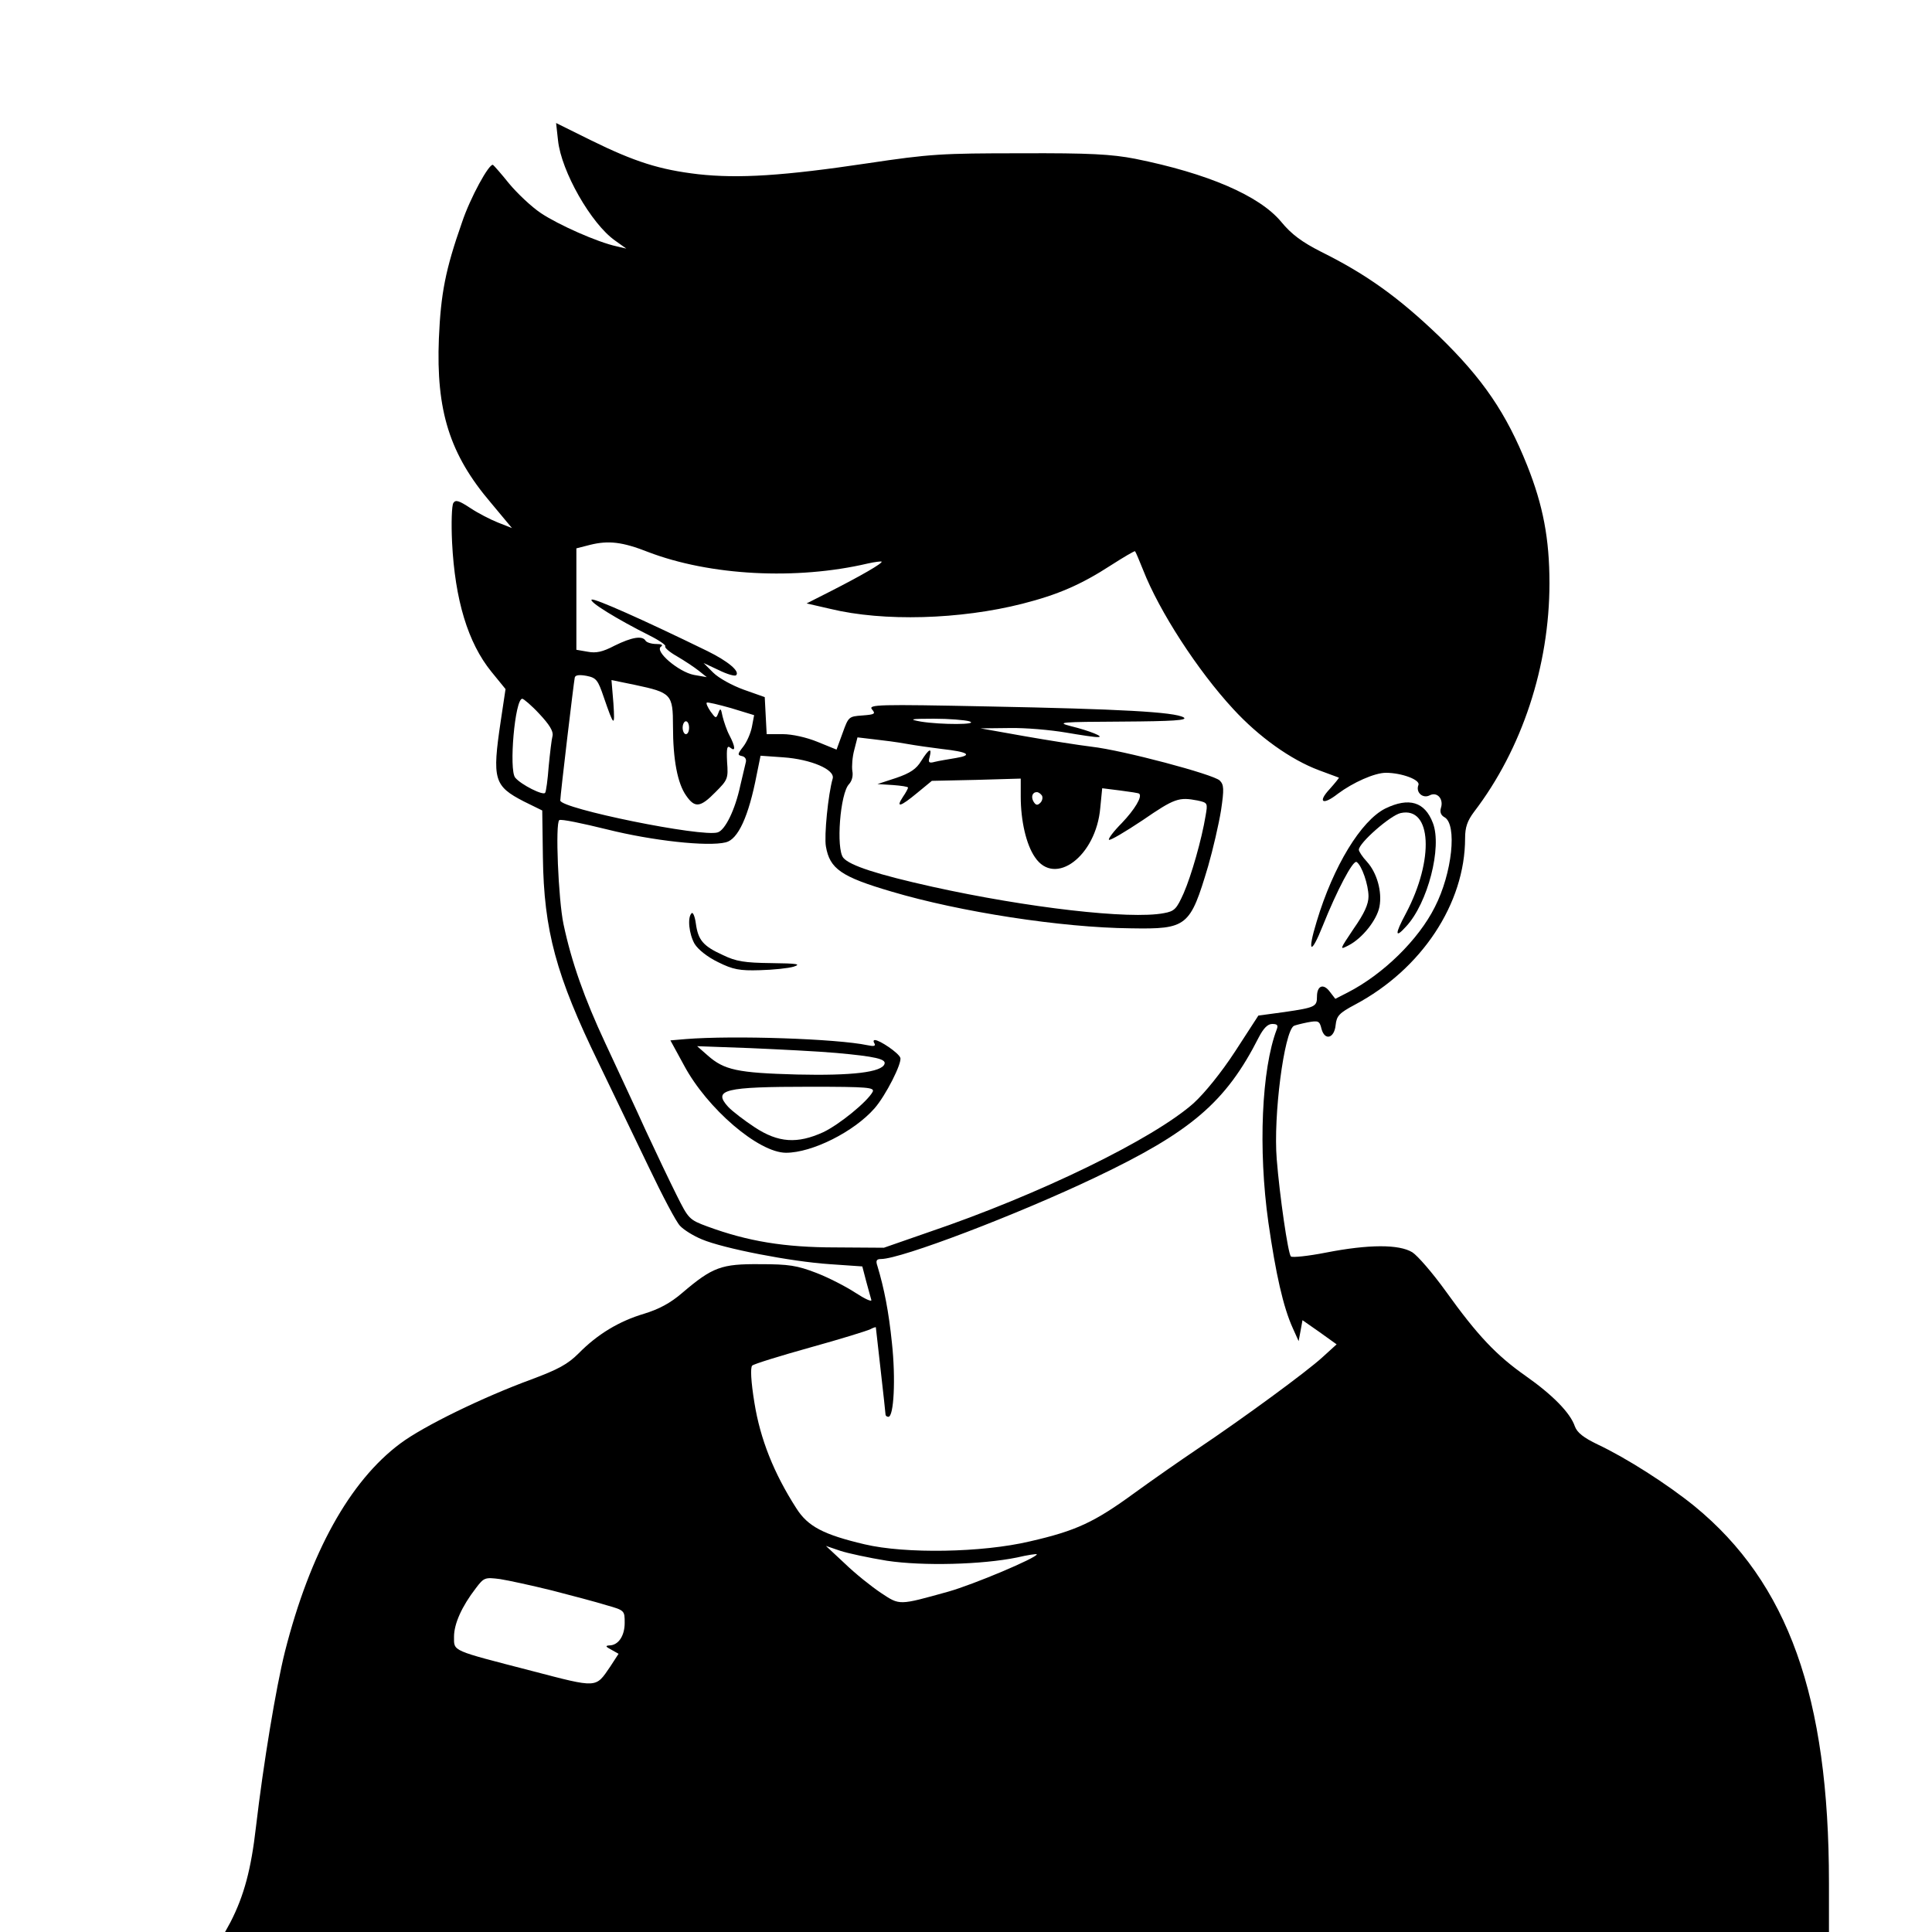 <?xml version="1.0" standalone="no"?>
<!DOCTYPE svg PUBLIC "-//W3C//DTD SVG 20010904//EN"
 "http://www.w3.org/TR/2001/REC-SVG-20010904/DTD/svg10.dtd">
<svg version="1.0" xmlns="http://www.w3.org/2000/svg"
 width="600pt" height="600pt" viewBox="0 0 600 600"
 preserveAspectRatio="xMidYMid meet">
<g transform="translate(0,600) scale(0.1,-0.1)"
fill="#000000" stroke="none">
<path d="M1733 5564 c10 -96 103 -259 177 -311 l35 -25 -30 7 c-60 13 -181 67
-235 103 -30 20 -74 62 -99 92 -24 30 -47 56 -50 58 -12 5 -71 -103 -96 -178
-52 -148 -66 -222 -72 -361 -9 -224 33 -360 162 -511 l65 -78 -43 17 c-23 9
-62 29 -86 45 -35 23 -46 27 -53 16 -5 -7 -7 -62 -4 -123 9 -178 49 -311 122
-401 l44 -54 -15 -100 c-27 -181 -21 -201 72 -249 l57 -28 2 -144 c3 -229 41
-369 173 -640 43 -90 114 -236 156 -324 42 -88 85 -170 97 -182 11 -12 41 -31
68 -42 66 -28 276 -69 397 -77 l101 -7 12 -46 c7 -25 14 -52 16 -58 2 -7 -20
3 -49 22 -29 19 -83 47 -122 62 -60 23 -85 27 -175 27 -120 1 -147 -9 -241
-89 -37 -32 -73 -51 -119 -65 -77 -23 -144 -63 -203 -123 -34 -34 -64 -50
-147 -81 -150 -55 -335 -145 -407 -199 -157 -117 -280 -339 -358 -646 -28
-112 -67 -348 -90 -544 -15 -132 -37 -214 -79 -296 l-17 -31 2491 0 2490 0 0
153 c0 578 -127 931 -417 1169 -85 69 -212 150 -301 192 -44 21 -64 37 -71 56
-14 42 -69 98 -153 157 -91 64 -149 125 -248 263 -41 57 -88 111 -104 121 -41
25 -135 25 -268 -1 -56 -11 -105 -16 -109 -12 -9 9 -35 189 -44 302 -11 135
23 395 53 414 4 2 23 7 43 11 33 6 37 5 43 -20 10 -38 40 -30 44 12 3 28 11
37 60 63 207 110 342 314 342 517 0 34 7 54 28 82 149 195 234 453 234 710 0
138 -20 242 -69 365 -65 163 -138 270 -274 402 -125 120 -225 192 -366 262
-59 30 -92 54 -124 93 -68 82 -230 151 -454 196 -73 14 -140 18 -355 17 -245
0 -281 -2 -475 -31 -261 -39 -401 -48 -527 -34 -119 14 -196 38 -334 106
l-107 53 6 -54z m279 -1278 c193 -74 461 -88 683 -36 22 5 41 7 43 6 4 -5 -64
-44 -158 -92 l-75 -38 74 -17 c165 -40 403 -33 596 16 110 28 182 59 276 120
39 25 73 45 74 43 2 -2 13 -28 25 -58 50 -128 169 -312 280 -432 79 -86 178
-157 266 -190 32 -12 60 -22 62 -23 1 -1 -12 -17 -29 -36 -38 -41 -21 -51 26
-14 47 35 114 65 149 65 49 0 108 -22 101 -38 -9 -23 14 -43 35 -32 23 12 44
-11 35 -39 -4 -13 0 -23 11 -29 40 -22 24 -174 -30 -279 -51 -102 -161 -209
-270 -265 l-39 -20 -17 22 c-20 27 -40 19 -40 -15 0 -31 -5 -34 -101 -48 l-81
-11 -72 -111 c-43 -66 -95 -130 -129 -161 -125 -111 -479 -284 -824 -401
l-138 -48 -150 1 c-159 0 -273 19 -398 65 -57 21 -59 24 -96 98 -21 42 -64
132 -96 201 -31 69 -88 190 -125 270 -65 139 -105 252 -130 370 -16 76 -26
315 -13 323 5 4 72 -10 149 -29 140 -35 312 -54 368 -40 38 9 71 80 96 210
l12 59 71 -5 c85 -6 161 -38 153 -66 -14 -48 -27 -178 -21 -211 12 -69 47 -94
204 -140 212 -63 528 -112 743 -114 175 -3 184 5 240 193 15 52 33 130 40 173
10 67 9 80 -4 93 -19 19 -301 94 -398 105 -41 5 -136 20 -210 33 l-135 24 90
1 c50 1 128 -6 175 -14 47 -8 92 -15 100 -14 21 0 -24 19 -85 34 -46 12 -31
13 160 14 158 1 205 4 191 13 -29 17 -198 26 -606 34 -343 7 -374 6 -362 -9
12 -14 9 -16 -30 -19 -42 -3 -43 -4 -61 -54 l-19 -52 -59 24 c-34 14 -79 24
-108 24 l-50 0 -3 57 -3 58 -65 23 c-36 13 -78 36 -95 53 l-30 30 47 -22 c26
-13 51 -20 54 -16 13 12 -26 44 -89 75 -205 100 -348 163 -359 160 -13 -5 80
-62 180 -112 30 -15 51 -30 48 -33 -3 -4 13 -18 36 -31 24 -14 54 -34 68 -45
l25 -20 -40 7 c-47 9 -124 74 -102 88 7 5 2 8 -15 8 -15 0 -30 5 -33 10 -10
17 -43 11 -96 -15 -38 -20 -58 -24 -84 -19 l-35 6 0 158 0 157 43 11 c57 14
100 9 179 -22z m-137 -451 c32 -93 35 -95 30 -19 l-6 72 73 -15 c113 -24 118
-29 118 -128 0 -104 14 -178 41 -216 27 -39 44 -37 91 11 38 38 40 42 36 94
-2 43 0 52 10 44 17 -14 16 3 -3 39 -8 15 -17 42 -21 58 -5 26 -7 27 -13 11
-7 -18 -8 -18 -24 4 -9 13 -15 26 -12 28 2 2 36 -6 75 -17 l72 -22 -7 -37 c-4
-20 -16 -47 -27 -61 -18 -23 -18 -26 -4 -29 10 -2 15 -10 12 -20 -2 -9 -10
-42 -17 -72 -16 -75 -47 -138 -70 -145 -48 -16 -489 74 -489 99 0 16 42 369
45 382 2 8 15 9 37 5 30 -6 35 -13 53 -66z m-200 -52 c31 -33 44 -54 41 -68
-3 -11 -8 -54 -12 -95 -3 -41 -8 -78 -11 -82 -5 -10 -75 25 -93 47 -20 24 -1
245 22 245 4 0 29 -21 53 -47z m1335 -23 c34 -11 -89 -11 -150 -1 -39 7 -34 9
40 9 47 0 96 -4 110 -8z m-870 -20 c0 -11 -4 -20 -10 -20 -5 0 -10 9 -10 20 0
11 5 20 10 20 6 0 10 -9 10 -20z m675 -50 c28 -5 77 -12 110 -16 81 -9 98 -19
44 -28 -24 -4 -54 -9 -66 -12 -18 -5 -21 -2 -16 15 8 31 -2 26 -26 -12 -15
-25 -34 -38 -78 -53 l-58 -19 48 -3 c26 -2 47 -5 47 -8 0 -3 -7 -16 -16 -29
-23 -35 -8 -31 45 13 l45 37 138 3 138 4 0 -56 c0 -75 17 -149 44 -188 62 -93
190 3 203 153 l6 61 56 -7 c31 -4 58 -8 59 -10 10 -9 -14 -49 -54 -91 -25 -25
-43 -49 -40 -52 4 -3 51 25 105 61 99 68 112 72 170 61 32 -7 32 -8 25 -48
-12 -73 -44 -185 -68 -240 -22 -49 -28 -56 -62 -62 -105 -20 -424 17 -718 82
-171 38 -257 66 -277 90 -23 28 -10 201 18 229 9 10 13 26 10 41 -2 14 0 43 6
65 l10 39 51 -6 c28 -3 74 -9 101 -14z m421 -161 c3 -6 1 -16 -5 -22 -9 -9
-14 -8 -21 3 -9 15 -4 30 10 30 5 0 12 -5 16 -11z m729 -726 c-47 -123 -58
-372 -26 -599 23 -160 46 -263 76 -329 l18 -40 6 32 6 33 53 -37 53 -38 -44
-40 c-49 -45 -244 -188 -387 -284 -52 -35 -141 -97 -196 -137 -126 -92 -182
-118 -326 -151 -148 -35 -386 -39 -513 -9 -127 30 -176 55 -212 112 -70 109
-112 215 -130 327 -11 67 -13 110 -7 116 5 5 86 30 179 56 94 26 178 52 188
57 9 5 17 7 17 6 0 -2 7 -61 15 -133 8 -71 15 -133 15 -137 0 -5 4 -8 9 -8 17
0 23 118 11 229 -10 98 -24 169 -45 239 -6 17 -3 22 11 22 62 0 424 138 667
254 296 141 404 233 506 434 15 29 28 42 42 42 16 0 19 -4 14 -17z m-1211
-1650 c113 -17 296 -12 404 10 34 8 62 12 62 10 0 -11 -197 -94 -275 -116
-155 -43 -150 -43 -209 -4 -30 20 -80 60 -112 91 l-59 55 44 -15 c24 -8 90
-22 145 -31z m-1041 -92 c62 -16 138 -36 170 -46 57 -16 57 -17 57 -55 0 -41
-20 -70 -48 -70 -13 -1 -11 -4 6 -13 l23 -13 -26 -40 c-46 -67 -37 -67 -244
-13 -251 65 -241 60 -241 106 0 40 24 94 68 151 25 33 28 34 75 28 26 -4 99
-20 160 -35z"/>
<path d="M4302 3489 c-75 -38 -161 -178 -213 -351 -30 -98 -18 -106 19 -13 44
110 94 205 105 198 16 -10 37 -71 37 -107 0 -24 -13 -53 -46 -100 -44 -66 -45
-67 -16 -52 43 22 88 79 96 120 9 47 -8 106 -39 140 -14 15 -25 32 -25 37 0
21 98 107 130 114 96 21 105 -144 16 -312 -35 -65 -34 -79 1 -40 67 72 112
246 83 321 -25 66 -74 81 -148 45z"/>
<path d="M2148 3164 c-14 -13 -8 -65 9 -95 11 -18 40 -41 73 -57 46 -23 67
-27 130 -25 41 1 89 6 105 11 24 8 11 10 -70 11 -82 1 -109 5 -150 25 -62 28
-77 47 -84 98 -3 22 -9 36 -13 32z"/>
<path d="M2129 2773 l-47 -4 42 -77 c72 -135 232 -272 317 -272 81 0 211 65
275 138 35 40 86 141 80 157 -5 15 -64 55 -79 55 -5 0 -5 -5 -1 -11 4 -8 -3
-9 -22 -5 -94 20 -416 31 -565 19z m468 -43 c122 -11 155 -19 150 -34 -8 -26
-101 -37 -272 -33 -185 5 -226 14 -277 59 l-33 29 165 -6 c91 -4 211 -10 267
-15z m113 -121 c-17 -31 -103 -101 -153 -125 -81 -37 -140 -33 -213 15 -32 21
-70 50 -83 64 -48 53 -11 62 253 62 182 0 203 -2 196 -16z"/>
</g>
</svg>
